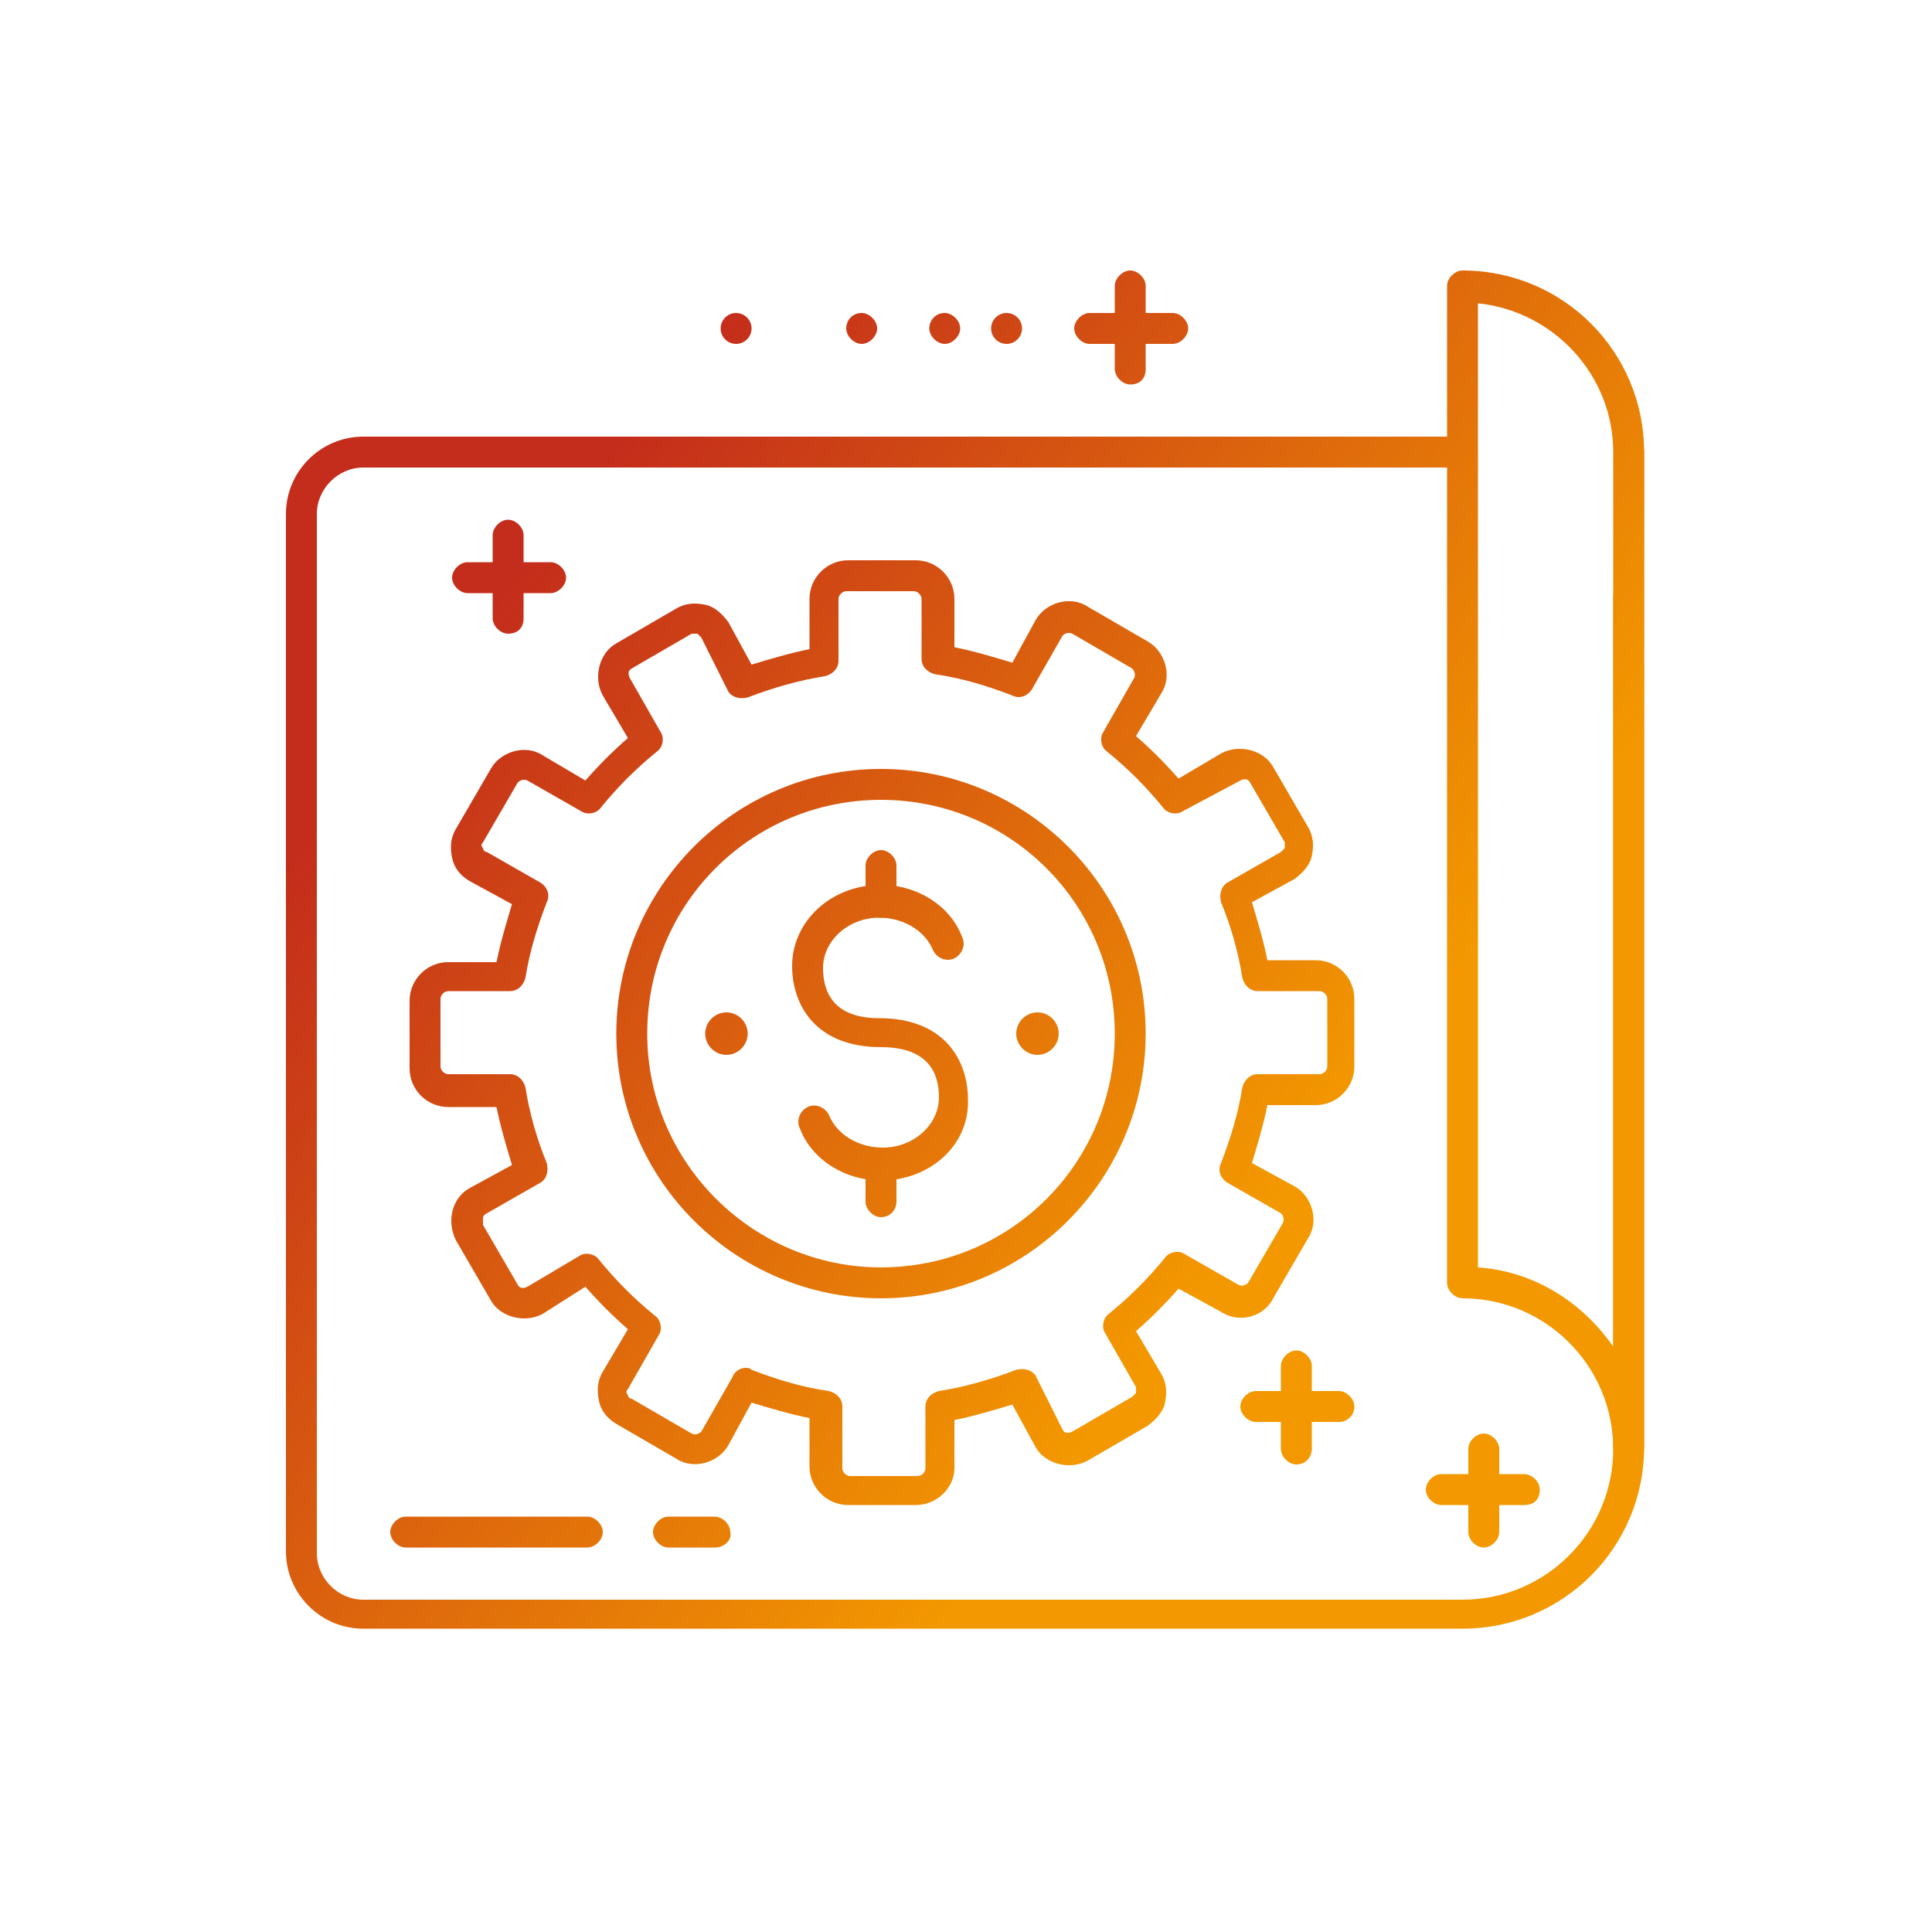 <?xml version="1.0" encoding="utf-8"?>
<!-- Generator: Adobe Illustrator 27.0.1, SVG Export Plug-In . SVG Version: 6.00 Build 0)  -->
<svg version="1.1" id="圖層_1" xmlns="http://www.w3.org/2000/svg" xmlns:xlink="http://www.w3.org/1999/xlink" x="0px" y="0px"
	 viewBox="0 0 100 100" style="enable-background:new 0 0 100 100;" xml:space="preserve">
<style type="text/css">
	.st0{fill:url(#SVGID_1_);}
	.st1{fill:url(#SVGID_00000133509154451794551710000002665470813694337455_);}
	.st2{fill:url(#SVGID_00000083078208261678714780000016309885218068967321_);}
	.st3{fill:url(#SVGID_00000105390547642285930990000011409473933886838916_);}
	.st4{fill:url(#SVGID_00000183237095121078080420000004691025400998596006_);}
	.st5{fill:url(#SVGID_00000134961876019796869180000015583759293094555045_);}
	.st6{fill:url(#SVGID_00000149343026552935090050000008584309441455324079_);}
	.st7{fill:url(#SVGID_00000114064877964029010580000013350012233788656540_);}
	.st8{fill:url(#SVGID_00000182487593237080971590000001722260155846499502_);}
	.st9{fill:url(#SVGID_00000052823987016851947070000016462043200766990267_);}
	.st10{fill:url(#SVGID_00000170255853646426018430000003645214765796958885_);}
	.st11{fill:url(#SVGID_00000051372396156768664260000014580162301797235356_);}
	.st12{fill:url(#SVGID_00000145029726205133750670000006556148458858529965_);}
	.st13{fill:url(#SVGID_00000065776669334851509900000008878806296147615385_);}
	.st14{fill:url(#SVGID_00000016043396506618801680000002971412109830446473_);}
	.st15{fill:url(#SVGID_00000173867946086545260870000008609219976790463898_);}
	.st16{fill:url(#SVGID_00000018944495135675625630000017163381652211004291_);}
	.st17{fill:url(#SVGID_00000152249245546999453990000006912611833882849685_);}
	.st18{fill:url(#SVGID_00000064353740530175090080000016166667168811053750_);}
	.st19{fill:url(#SVGID_00000133495431256905694920000010927862675975459503_);}
	.st20{fill:url(#SVGID_00000043449186766474038770000001677356263709440156_);}
	.st21{fill:url(#SVGID_00000088119577118942190420000005778812223013711255_);}
	.st22{fill:url(#SVGID_00000041254065964083383160000002808831351466666932_);}
	.st23{fill:url(#SVGID_00000034773261645054336700000003677379481102916508_);}
</style>
<g>
	<g>
		<linearGradient id="SVGID_1_" gradientUnits="userSpaceOnUse" x1="98.541" y1="86.008" x2="19.151" y2="23.75">
			<stop  offset="0.4" style="stop-color:#F39800"/>
			<stop  offset="0.904" style="stop-color:#C42D1B"/>
		</linearGradient>
		<path class="st0" d="M84.3,75v-0.3c0,0,0,0,0,0C84.3,74.8,84.3,74.9,84.3,75z"/>
	</g>
	<g>
		
			<linearGradient id="SVGID_00000171693031705534049700000009936181164038826392_" gradientUnits="userSpaceOnUse" x1="112.007" y1="68.837" x2="32.617" y2="6.578">
			<stop  offset="0.4" style="stop-color:#F39800"/>
			<stop  offset="0.904" style="stop-color:#C42D1B"/>
		</linearGradient>
		<path style="fill:url(#SVGID_00000171693031705534049700000009936181164038826392_);" d="M84.3,75.8c-0.4,0-0.8-0.4-0.8-0.8
			c0-4.3-3.5-7.8-7.8-7.8c-0.4,0-0.8-0.4-0.8-0.8V14.8c0-0.4,0.4-0.8,0.8-0.8c5.2,0,9.4,4.2,9.4,9.4V75
			C85.1,75.4,84.7,75.8,84.3,75.8z M76.5,65.6c2.9,0.2,5.4,1.8,7,4.1V23.4c0-4-3.1-7.3-7-7.7V65.6z"/>
	</g>
	<g>
		
			<linearGradient id="SVGID_00000087399285357591440430000014285375002896158121_" gradientUnits="userSpaceOnUse" x1="116.821" y1="62.697" x2="37.431" y2="0.439">
			<stop  offset="0.4" style="stop-color:#F39800"/>
			<stop  offset="0.904" style="stop-color:#C42D1B"/>
		</linearGradient>
		<path style="fill:url(#SVGID_00000087399285357591440430000014285375002896158121_);" d="M58.5,19.9c-0.4,0-0.8-0.4-0.8-0.8v-4.3
			c0-0.4,0.4-0.8,0.8-0.8s0.8,0.4,0.8,0.8v4.3C59.3,19.6,59,19.9,58.5,19.9z"/>
	</g>
	<g>
		
			<linearGradient id="SVGID_00000180345053758696385030000012087759328751333556_" gradientUnits="userSpaceOnUse" x1="116.821" y1="62.697" x2="37.431" y2="0.439">
			<stop  offset="0.4" style="stop-color:#F39800"/>
			<stop  offset="0.904" style="stop-color:#C42D1B"/>
		</linearGradient>
		<path style="fill:url(#SVGID_00000180345053758696385030000012087759328751333556_);" d="M60.7,17.8h-4.3c-0.4,0-0.8-0.4-0.8-0.8
			s0.4-0.8,0.8-0.8h4.3c0.4,0,0.8,0.4,0.8,0.8S61.1,17.8,60.7,17.8z"/>
	</g>
	<g>
		
			<linearGradient id="SVGID_00000104675775118480016790000012367099349987351737_" gradientUnits="userSpaceOnUse" x1="114.368" y1="65.826" x2="34.978" y2="3.568">
			<stop  offset="0.4" style="stop-color:#F39800"/>
			<stop  offset="0.904" style="stop-color:#C42D1B"/>
		</linearGradient>
		<circle style="fill:url(#SVGID_00000104675775118480016790000012367099349987351737_);" cx="52.1" cy="17" r="0.8"/>
	</g>
	<g>
		
			<linearGradient id="SVGID_00000067926802059140185150000007729436460951708554_" gradientUnits="userSpaceOnUse" x1="113.141" y1="67.391" x2="33.751" y2="5.132">
			<stop  offset="0.4" style="stop-color:#F39800"/>
			<stop  offset="0.904" style="stop-color:#C42D1B"/>
		</linearGradient>
		<path style="fill:url(#SVGID_00000067926802059140185150000007729436460951708554_);" d="M48.9,16.2c0.4,0,0.8,0.4,0.8,0.8
			s-0.4,0.8-0.8,0.8c-0.4,0-0.8-0.4-0.8-0.8S48.4,16.2,48.9,16.2z"/>
	</g>
	<g>
		
			<linearGradient id="SVGID_00000070095417758763995190000016598279392983432845_" gradientUnits="userSpaceOnUse" x1="111.505" y1="69.477" x2="32.115" y2="7.218">
			<stop  offset="0.4" style="stop-color:#F39800"/>
			<stop  offset="0.904" style="stop-color:#C42D1B"/>
		</linearGradient>
		<path style="fill:url(#SVGID_00000070095417758763995190000016598279392983432845_);" d="M44.6,16.2c0.4,0,0.8,0.4,0.8,0.8
			s-0.4,0.8-0.8,0.8c-0.4,0-0.8-0.4-0.8-0.8S44.1,16.2,44.6,16.2z"/>
	</g>
	<g>
		
			<linearGradient id="SVGID_00000114046039791584750270000011319000134934428078_" gradientUnits="userSpaceOnUse" x1="109.051" y1="72.606" x2="29.661" y2="10.347">
			<stop  offset="0.4" style="stop-color:#F39800"/>
			<stop  offset="0.904" style="stop-color:#C42D1B"/>
		</linearGradient>
		<circle style="fill:url(#SVGID_00000114046039791584750270000011319000134934428078_);" cx="38.1" cy="17" r="0.8"/>
	</g>
	<g>
		
			<linearGradient id="SVGID_00000177454347417483509470000013789249888146411924_" gradientUnits="userSpaceOnUse" x1="74.063" y1="117.221" x2="-5.327" y2="54.963">
			<stop  offset="0.4" style="stop-color:#F39800"/>
			<stop  offset="0.904" style="stop-color:#C42D1B"/>
		</linearGradient>
		<path style="fill:url(#SVGID_00000177454347417483509470000013789249888146411924_);" d="M30.4,80.1h-9.4c-0.4,0-0.8-0.4-0.8-0.8
			c0-0.4,0.4-0.8,0.8-0.8h9.4c0.4,0,0.8,0.4,0.8,0.8C31.2,79.7,30.8,80.1,30.4,80.1z"/>
	</g>
	<g>
		
			<linearGradient id="SVGID_00000004539202299636426930000012056361908709368747_" gradientUnits="userSpaceOnUse" x1="77.948" y1="112.268" x2="-1.442" y2="50.009">
			<stop  offset="0.4" style="stop-color:#F39800"/>
			<stop  offset="0.904" style="stop-color:#C42D1B"/>
		</linearGradient>
		<path style="fill:url(#SVGID_00000004539202299636426930000012056361908709368747_);" d="M37,80.1h-2.4c-0.4,0-0.8-0.4-0.8-0.8
			c0-0.4,0.4-0.8,0.8-0.8H37c0.4,0,0.8,0.4,0.8,0.8C37.9,79.7,37.5,80.1,37,80.1z"/>
	</g>
	<g>
		
			<linearGradient id="SVGID_00000127014893068905548870000002512024717661297562_" gradientUnits="userSpaceOnUse" x1="94.574" y1="91.067" x2="15.184" y2="28.808">
			<stop  offset="0.4" style="stop-color:#F39800"/>
			<stop  offset="0.904" style="stop-color:#C42D1B"/>
		</linearGradient>
		<path style="fill:url(#SVGID_00000127014893068905548870000002512024717661297562_);" d="M78.9,77.9h-4.3c-0.4,0-0.8-0.4-0.8-0.8
			c0-0.4,0.4-0.8,0.8-0.8h4.3c0.4,0,0.8,0.4,0.8,0.8C79.7,77.6,79.4,77.9,78.9,77.9z"/>
	</g>
	<g>
		
			<linearGradient id="SVGID_00000018942754070916761440000001705826030946589102_" gradientUnits="userSpaceOnUse" x1="94.574" y1="91.067" x2="15.184" y2="28.808">
			<stop  offset="0.4" style="stop-color:#F39800"/>
			<stop  offset="0.904" style="stop-color:#C42D1B"/>
		</linearGradient>
		<path style="fill:url(#SVGID_00000018942754070916761440000001705826030946589102_);" d="M76.8,80.1c-0.4,0-0.8-0.4-0.8-0.8V75
			c0-0.4,0.4-0.8,0.8-0.8c0.4,0,0.8,0.4,0.8,0.8v4.3C77.6,79.7,77.2,80.1,76.8,80.1z"/>
	</g>
	<g>
		
			<linearGradient id="SVGID_00000124863582206948960280000007690448231978631066_" gradientUnits="userSpaceOnUse" x1="92.979" y1="93.1" x2="13.589" y2="30.842">
			<stop  offset="0.4" style="stop-color:#F39800"/>
			<stop  offset="0.904" style="stop-color:#C42D1B"/>
		</linearGradient>
		<path style="fill:url(#SVGID_00000124863582206948960280000007690448231978631066_);" d="M69.3,73.6H65c-0.4,0-0.8-0.4-0.8-0.8
			c0-0.4,0.4-0.8,0.8-0.8h4.3c0.4,0,0.8,0.4,0.8,0.8C70.1,73.3,69.7,73.6,69.3,73.6z"/>
	</g>
	<g>
		
			<linearGradient id="SVGID_00000049215312670168845470000006312312527209803433_" gradientUnits="userSpaceOnUse" x1="92.979" y1="93.1" x2="13.589" y2="30.842">
			<stop  offset="0.4" style="stop-color:#F39800"/>
			<stop  offset="0.904" style="stop-color:#C42D1B"/>
		</linearGradient>
		<path style="fill:url(#SVGID_00000049215312670168845470000006312312527209803433_);" d="M67.1,75.8c-0.4,0-0.8-0.4-0.8-0.8v-4.3
			c0-0.4,0.4-0.8,0.8-0.8c0.4,0,0.8,0.4,0.8,0.8V75C67.9,75.4,67.6,75.8,67.1,75.8z"/>
	</g>
	<g>
		
			<linearGradient id="SVGID_00000070834920229845374080000011815532176262124219_" gradientUnits="userSpaceOnUse" x1="98.298" y1="86.317" x2="18.908" y2="24.059">
			<stop  offset="0.4" style="stop-color:#F39800"/>
			<stop  offset="0.904" style="stop-color:#C42D1B"/>
		</linearGradient>
		<path style="fill:url(#SVGID_00000070834920229845374080000011815532176262124219_);" d="M28.5,30.7h-4.3c-0.4,0-0.8-0.4-0.8-0.8
			c0-0.4,0.4-0.8,0.8-0.8h4.3c0.4,0,0.8,0.4,0.8,0.8C29.3,30.3,28.9,30.7,28.5,30.7z"/>
	</g>
	<g>
		
			<linearGradient id="SVGID_00000163776504457311781990000010083370693355976861_" gradientUnits="userSpaceOnUse" x1="98.298" y1="86.317" x2="18.908" y2="24.059">
			<stop  offset="0.4" style="stop-color:#F39800"/>
			<stop  offset="0.904" style="stop-color:#C42D1B"/>
		</linearGradient>
		<path style="fill:url(#SVGID_00000163776504457311781990000010083370693355976861_);" d="M26.3,32.8c-0.4,0-0.8-0.4-0.8-0.8v-4.3
			c0-0.4,0.4-0.8,0.8-0.8c0.4,0,0.8,0.4,0.8,0.8V32C27.1,32.5,26.8,32.8,26.3,32.8z"/>
	</g>
	<g>
		
			<linearGradient id="SVGID_00000051379836276830591810000005086229480492469677_" gradientUnits="userSpaceOnUse" x1="94.187" y1="91.56" x2="14.797" y2="29.302">
			<stop  offset="0.4" style="stop-color:#F39800"/>
			<stop  offset="0.904" style="stop-color:#C42D1B"/>
		</linearGradient>
		<path style="fill:url(#SVGID_00000051379836276830591810000005086229480492469677_);" d="M47.4,77.9h-3.5c-1.1,0-2-0.9-2-2v-2.5
			c-1-0.2-2-0.5-3-0.8l-1.2,2.2c-0.5,0.9-1.8,1.3-2.7,0.7l-3.1-1.8c-0.5-0.3-0.8-0.7-0.9-1.2c-0.1-0.5-0.1-1,0.2-1.5l1.3-2.2
			c-0.8-0.7-1.5-1.4-2.2-2.2L28.1,68c-0.9,0.5-2.2,0.2-2.7-0.7l-1.8-3.1c-0.5-1-0.2-2.2,0.7-2.7l2.2-1.2c-0.3-1-0.6-2-0.8-3h-2.5
			c-1.1,0-2-0.9-2-2v-3.5c0-1.1,0.9-2,2-2h2.5c0.2-1,0.5-2,0.8-3l-2.2-1.2c-0.5-0.3-0.8-0.7-0.9-1.2c-0.1-0.5-0.1-1,0.2-1.5l1.8-3.1
			c0.5-0.9,1.8-1.3,2.7-0.7l2.2,1.3c0.7-0.8,1.4-1.5,2.2-2.2l-1.3-2.2c-0.5-0.9-0.2-2.2,0.7-2.7l3.1-1.8c0.5-0.3,1-0.3,1.5-0.2
			c0.5,0.1,0.9,0.5,1.2,0.9l1.2,2.2c1-0.3,2-0.6,3-0.8V31c0-1.1,0.9-2,2-2h3.5c1.1,0,2,0.9,2,2v2.5c1,0.2,2,0.5,3,0.8l1.2-2.2
			c0.5-0.9,1.8-1.3,2.7-0.7l3.1,1.8c0.9,0.5,1.3,1.8,0.7,2.7l-1.3,2.2c0.8,0.7,1.5,1.4,2.2,2.2l2.2-1.3c0.9-0.5,2.2-0.2,2.7,0.7
			l1.8,3.1c0.3,0.5,0.3,1,0.2,1.5c-0.1,0.5-0.5,0.9-0.9,1.2l-2.2,1.2c0.3,1,0.6,2,0.8,3h2.5c1.1,0,2,0.9,2,2v3.5c0,1.1-0.9,2-2,2
			h-2.5c-0.2,1-0.5,2-0.8,3l2.2,1.2c0.9,0.5,1.3,1.8,0.7,2.7l-1.8,3.1c-0.5,1-1.8,1.3-2.7,0.7L61,66.7c-0.7,0.8-1.4,1.5-2.2,2.2
			l1.3,2.2c0.3,0.5,0.3,1,0.2,1.5c-0.1,0.5-0.5,0.9-0.9,1.2l-3.1,1.8c-0.9,0.5-2.2,0.2-2.7-0.7l-1.2-2.2c-1,0.3-2,0.6-3,0.8v2.5
			C49.4,77,48.5,77.9,47.4,77.9z M38.6,70.8c0.1,0,0.2,0,0.3,0.1c1.3,0.5,2.6,0.9,4,1.1c0.4,0.1,0.7,0.4,0.7,0.8v3.2
			c0,0.2,0.2,0.4,0.4,0.4h3.5c0.2,0,0.4-0.2,0.4-0.4v-3.2c0-0.4,0.3-0.7,0.7-0.8c1.3-0.2,2.7-0.6,4-1.1c0.4-0.1,0.8,0,1,0.3L55,74
			c0.1,0.2,0.3,0.2,0.5,0.1l3.1-1.8c0.1-0.1,0.2-0.2,0.2-0.2c0-0.1,0-0.2,0-0.3l-1.6-2.8c-0.2-0.3-0.1-0.8,0.2-1
			c1.1-0.9,2-1.8,2.9-2.9c0.2-0.3,0.7-0.4,1-0.2l2.8,1.6c0.2,0.1,0.4,0,0.5-0.1l1.8-3.1c0.1-0.2,0-0.4-0.1-0.5l-2.8-1.6
			c-0.3-0.2-0.5-0.6-0.3-1c0.5-1.3,0.9-2.6,1.1-3.9c0.1-0.4,0.4-0.7,0.8-0.7h3.2c0.2,0,0.4-0.2,0.4-0.4v-3.5c0-0.2-0.2-0.4-0.4-0.4
			h-3.2c-0.4,0-0.7-0.3-0.8-0.7c-0.2-1.3-0.6-2.7-1.1-3.9c-0.1-0.4,0-0.8,0.3-1l2.8-1.6c0.1-0.1,0.2-0.2,0.2-0.2c0-0.1,0-0.2,0-0.3
			l-1.8-3.1c-0.1-0.2-0.3-0.2-0.5-0.1L61.2,42c-0.3,0.2-0.8,0.1-1-0.2c-0.9-1.1-1.8-2-2.9-2.9c-0.3-0.2-0.4-0.7-0.2-1l1.6-2.8
			c0.1-0.2,0-0.4-0.1-0.5l-3.1-1.8c-0.2-0.1-0.4,0-0.5,0.1l-1.6,2.8c-0.2,0.3-0.6,0.5-1,0.3c-1.3-0.5-2.6-0.9-4-1.1
			c-0.4-0.1-0.7-0.4-0.7-0.8V31c0-0.2-0.2-0.4-0.4-0.4h-3.5c-0.2,0-0.4,0.2-0.4,0.4v3.2c0,0.4-0.3,0.7-0.7,0.8
			c-1.3,0.2-2.7,0.6-4,1.1c-0.4,0.1-0.8,0-1-0.3L36.3,33c-0.1-0.1-0.2-0.2-0.2-0.2c-0.1,0-0.2,0-0.3,0l-3.1,1.8
			c-0.2,0.1-0.2,0.3-0.1,0.5l1.6,2.8c0.2,0.3,0.1,0.8-0.2,1c-1.1,0.9-2,1.8-2.9,2.9c-0.2,0.3-0.7,0.4-1,0.2l-2.8-1.6
			c-0.2-0.1-0.4,0-0.5,0.1L25,43.6c-0.1,0.1-0.1,0.2,0,0.3c0,0.1,0.1,0.2,0.2,0.2l2.8,1.6c0.3,0.2,0.5,0.6,0.3,1
			c-0.5,1.3-0.9,2.6-1.1,3.9c-0.1,0.4-0.4,0.7-0.8,0.7h-3.2c-0.2,0-0.4,0.2-0.4,0.4v3.5c0,0.2,0.2,0.4,0.4,0.4h3.2
			c0.4,0,0.7,0.3,0.8,0.7c0.2,1.3,0.6,2.7,1.1,3.9c0.1,0.4,0,0.8-0.3,1l-2.8,1.6C25,62.9,25,63,25,63.1c0,0.1,0,0.2,0,0.3l1.8,3.1
			c0.1,0.2,0.3,0.2,0.5,0.1L30,65c0.3-0.2,0.8-0.1,1,0.2c0.9,1.1,1.8,2,2.9,2.9c0.3,0.2,0.4,0.7,0.2,1l-1.6,2.8
			c-0.1,0.1-0.1,0.2,0,0.3c0,0.1,0.1,0.2,0.2,0.2l3.1,1.8c0.2,0.1,0.4,0,0.5-0.1l1.6-2.8C38,71,38.3,70.8,38.6,70.8z"/>
	</g>
	<g>
		
			<linearGradient id="SVGID_00000183938633741541471610000015257579208780209798_" gradientUnits="userSpaceOnUse" x1="94.187" y1="91.56" x2="14.797" y2="29.302">
			<stop  offset="0.4" style="stop-color:#F39800"/>
			<stop  offset="0.904" style="stop-color:#C42D1B"/>
		</linearGradient>
		<path style="fill:url(#SVGID_00000183938633741541471610000015257579208780209798_);" d="M45.6,67.2c-7.5,0-13.7-6.1-13.7-13.7
			c0-7.5,6.1-13.7,13.7-13.7c7.5,0,13.7,6.1,13.7,13.7C59.3,61,53.2,67.2,45.6,67.2z M45.6,41.4c-6.7,0-12.1,5.4-12.1,12.1
			S39,65.6,45.6,65.6c6.7,0,12.1-5.4,12.1-12.1S52.3,41.4,45.6,41.4z"/>
	</g>
	<g>
		
			<linearGradient id="SVGID_00000124847794270943909560000003226534739788252314_" gradientUnits="userSpaceOnUse" x1="97.253" y1="87.65" x2="17.863" y2="25.392">
			<stop  offset="0.4" style="stop-color:#F39800"/>
			<stop  offset="0.904" style="stop-color:#C42D1B"/>
		</linearGradient>
		<path style="fill:url(#SVGID_00000124847794270943909560000003226534739788252314_);" d="M54.8,53.5c0,0.6-0.5,1.1-1.1,1.1
			c-0.6,0-1.1-0.5-1.1-1.1c0-0.6,0.5-1.1,1.1-1.1C54.3,52.4,54.8,52.9,54.8,53.5z"/>
	</g>
	<g>
		
			<linearGradient id="SVGID_00000101103346271393504930000006590878626913638531_" gradientUnits="userSpaceOnUse" x1="91.119" y1="95.473" x2="11.729" y2="33.214">
			<stop  offset="0.4" style="stop-color:#F39800"/>
			<stop  offset="0.904" style="stop-color:#C42D1B"/>
		</linearGradient>
		<path style="fill:url(#SVGID_00000101103346271393504930000006590878626913638531_);" d="M38.7,53.5c0,0.6-0.5,1.1-1.1,1.1
			c-0.6,0-1.1-0.5-1.1-1.1c0-0.6,0.5-1.1,1.1-1.1C38.2,52.4,38.7,52.9,38.7,53.5z"/>
	</g>
	<g>
		
			<linearGradient id="SVGID_00000142155929483019238100000009479880962260484794_" gradientUnits="userSpaceOnUse" x1="94.187" y1="91.561" x2="14.796" y2="29.302">
			<stop  offset="0.4" style="stop-color:#F39800"/>
			<stop  offset="0.904" style="stop-color:#C42D1B"/>
		</linearGradient>
		<path style="fill:url(#SVGID_00000142155929483019238100000009479880962260484794_);" d="M45.6,61.1c-1.9,0-3.6-1.1-4.2-2.7
			c-0.2-0.4,0-0.9,0.4-1.1c0.4-0.2,0.9,0,1.1,0.4c0.4,1,1.5,1.7,2.8,1.7c1.6,0,2.9-1.2,2.9-2.6c0-1.2-0.5-2.6-3-2.6
			c-3.4,0-4.6-2.2-4.6-4.2c0-2.3,2-4.2,4.6-4.2c1.9,0,3.6,1.1,4.2,2.7c0.2,0.4,0,0.9-0.4,1.1c-0.4,0.2-0.9,0-1.1-0.4
			c-0.4-1-1.5-1.7-2.8-1.7c-1.6,0-2.9,1.2-2.9,2.6c0,1.2,0.5,2.6,2.9,2.6c3.4,0,4.6,2.2,4.6,4.2C50.2,59.2,48.2,61.1,45.6,61.1z"/>
	</g>
	<g>
		
			<linearGradient id="SVGID_00000131325051015789370130000000478479993666287522_" gradientUnits="userSpaceOnUse" x1="97.95" y1="86.762" x2="18.56" y2="24.503">
			<stop  offset="0.4" style="stop-color:#F39800"/>
			<stop  offset="0.904" style="stop-color:#C42D1B"/>
		</linearGradient>
		<path style="fill:url(#SVGID_00000131325051015789370130000000478479993666287522_);" d="M45.6,47.5c-0.4,0-0.8-0.4-0.8-0.8v-1.9
			c0-0.4,0.4-0.8,0.8-0.8c0.4,0,0.8,0.4,0.8,0.8v1.9C46.4,47.1,46.1,47.5,45.6,47.5z"/>
	</g>
	<g>
		
			<linearGradient id="SVGID_00000010295267546623547010000007556836015076073383_" gradientUnits="userSpaceOnUse" x1="90.418" y1="96.366" x2="11.028" y2="34.107">
			<stop  offset="0.4" style="stop-color:#F39800"/>
			<stop  offset="0.904" style="stop-color:#C42D1B"/>
		</linearGradient>
		<path style="fill:url(#SVGID_00000010295267546623547010000007556836015076073383_);" d="M45.6,63c-0.4,0-0.8-0.4-0.8-0.8v-1.9
			c0-0.4,0.4-0.8,0.8-0.8c0.4,0,0.8,0.4,0.8,0.8v1.9C46.4,62.6,46.1,63,45.6,63z"/>
	</g>
	
		<linearGradient id="SVGID_00000110444307662058459250000010316382115877621895_" gradientUnits="userSpaceOnUse" x1="96.221" y1="88.966" x2="16.831" y2="26.708">
		<stop  offset="0.4" style="stop-color:#F39800"/>
		<stop  offset="0.904" style="stop-color:#C42D1B"/>
	</linearGradient>
	<path style="fill:url(#SVGID_00000110444307662058459250000010316382115877621895_);" d="M84.4,22.6v8.2h-0.9V75
		c0,4.3-3.5,7.8-7.8,7.8H18.8c-1.3,0-2.4-1.1-2.4-2.4V26.6c0-1.3,1.1-2.4,2.4-2.4h57v-1.6h-57c-2.2,0-4,1.8-4,4v53.7
		c0,2.2,1.8,4,4,4h56.9c5.2,0,9.4-4.2,9.4-9.4V23.4C85.1,23,84.8,22.7,84.4,22.6z"/>
</g>
</svg>
